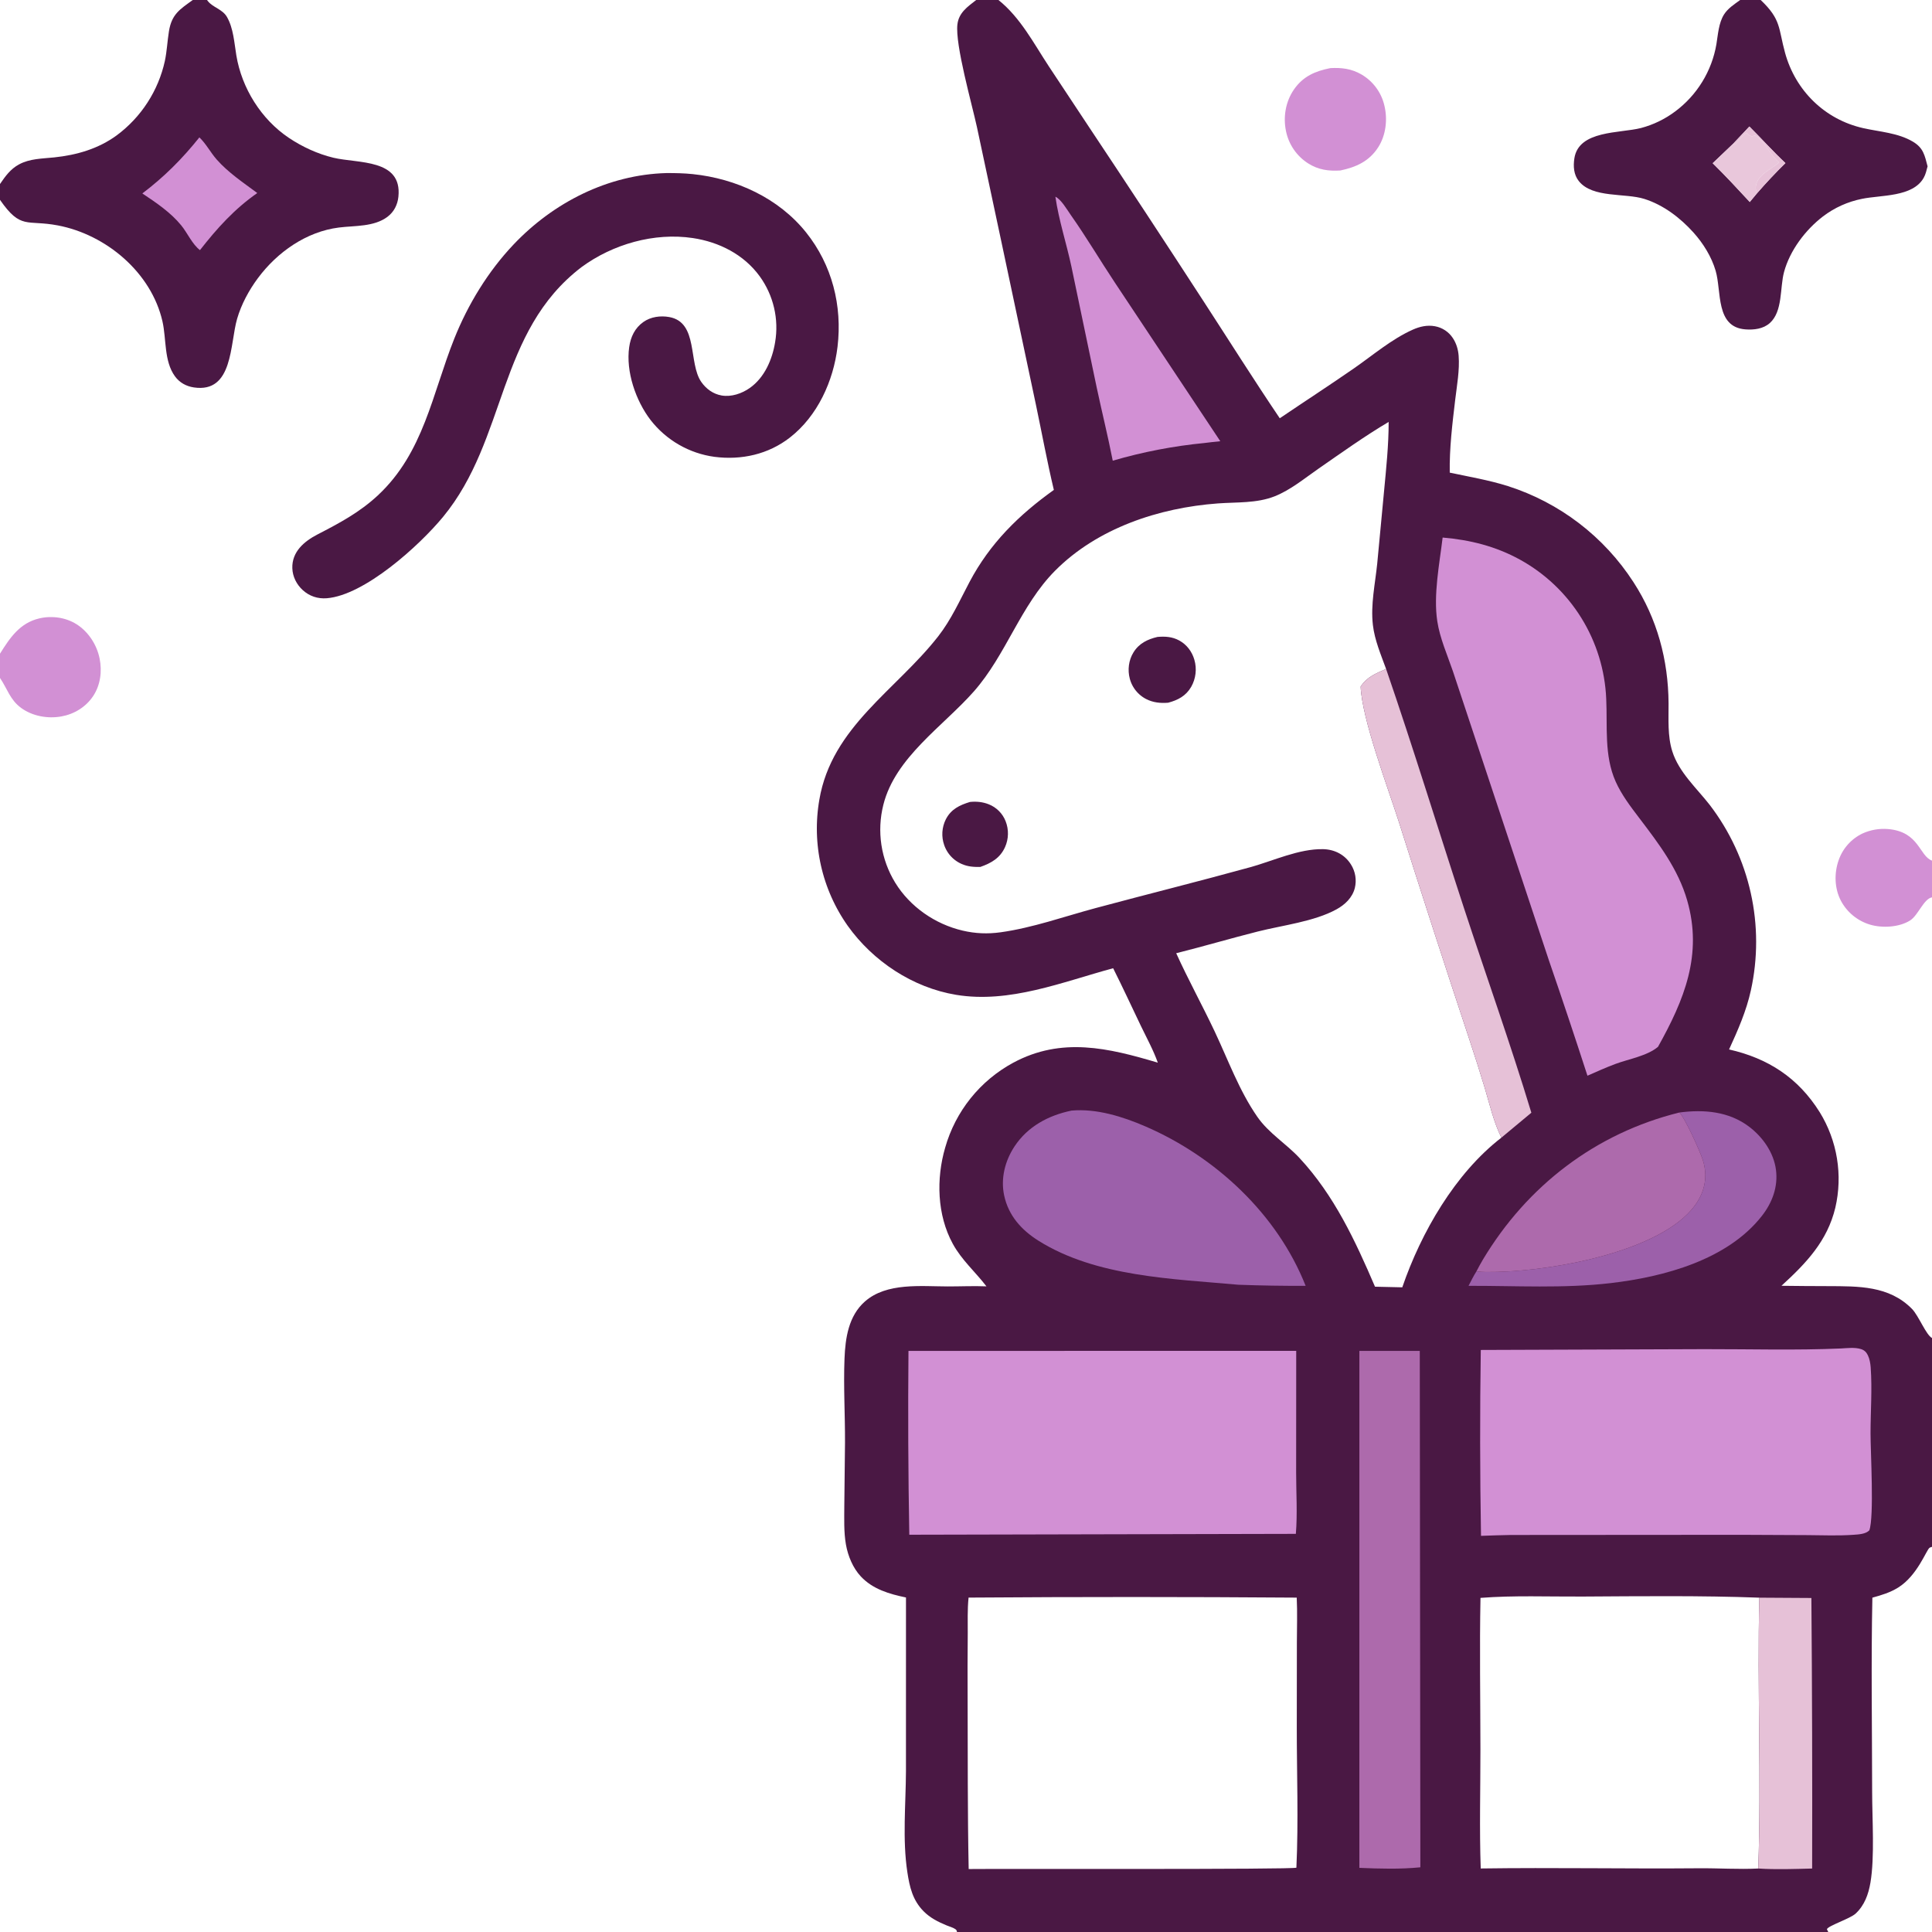 <?xml version="1.0" encoding="utf-8" ?>
<svg xmlns="http://www.w3.org/2000/svg" xmlns:xlink="http://www.w3.org/1999/xlink" width="1024" height="1024">
	<path fill="#4A1844" d="M0 0L102.18 0L109.732 0L517.399 0L529.193 0L922.325 0L933.2 0L1024 0L1024 456.146L1024 475.611L1024 709.172L1024 819.855L1024 1024L969.019 1024L507.225 1024L0 1024L0 359.332L0 346.465L0 105.927L0 97.532L0 0ZM0 0L0 97.532L0 105.927L0 346.465L0 359.332L0 1024L507.225 1024C507.064 1023.18 506.993 1022.91 506.264 1022.42C505.058 1021.61 503.171 1021.1 501.792 1020.53C497.203 1018.62 493.014 1016.56 489.474 1012.96C483.713 1007.1 482.127 1000.23 480.924 992.357C478.256 974.91 480.093 956.378 480.177 938.755L480.191 846.699C471.365 844.865 462.562 842.321 456.223 835.515C452.034 831.016 449.44 824.694 448.369 818.675C447.19 812.047 447.481 804.796 447.499 798.076L447.87 764.641C447.933 749.801 447.021 734.939 447.607 720.105C448.039 709.192 449.735 697.449 458.449 689.793C469.973 679.669 488.118 681.82 502.341 681.835C509.16 681.842 516.028 681.513 522.836 681.792C516.907 674.049 509.772 667.965 504.996 659.233C496.63 643.936 496.16 624.711 500.969 608.236Q501.474 606.455 502.068 604.701Q502.662 602.947 503.343 601.225Q504.023 599.503 504.789 597.817Q505.555 596.131 506.404 594.486Q507.253 592.84 508.183 591.239Q509.113 589.638 510.122 588.085Q511.131 586.532 512.216 585.032Q513.301 583.532 514.46 582.088Q515.619 580.643 516.848 579.259Q518.077 577.874 519.374 576.553Q520.671 575.231 522.033 573.976Q523.394 572.721 524.817 571.535Q526.239 570.35 527.719 569.237Q529.199 568.124 530.732 567.086Q532.266 566.048 533.849 565.088Q535.433 564.129 537.062 563.249C562.663 549.493 587.412 555.409 613.664 563.237C611.3 556.524 607.749 550.132 604.673 543.714C599.794 533.534 595.053 523.268 589.989 513.181C563.122 520.456 535.091 531.957 506.777 527.283C483.823 523.493 462.719 509.513 449.298 490.675Q448.664 489.777 448.053 488.864Q447.441 487.951 446.852 487.023Q446.263 486.095 445.697 485.153Q445.131 484.211 444.589 483.255Q444.046 482.3 443.528 481.331Q443.009 480.362 442.514 479.381Q442.019 478.4 441.548 477.406Q441.078 476.413 440.632 475.409Q440.186 474.404 439.765 473.389Q439.343 472.374 438.947 471.349Q438.551 470.324 438.181 469.289Q437.81 468.255 437.465 467.211Q437.12 466.168 436.8 465.117Q436.481 464.065 436.188 463.006Q435.894 461.947 435.627 460.881Q435.36 459.815 435.119 458.743Q434.878 457.67 434.664 456.592Q434.449 455.515 434.261 454.432Q434.073 453.349 433.912 452.262Q433.751 451.175 433.617 450.084Q433.482 448.993 433.375 447.9Q433.267 446.806 433.187 445.71Q433.106 444.614 433.053 443.516Q432.999 442.419 432.973 441.32Q432.946 440.221 432.947 439.122Q432.947 438.023 432.975 436.925Q433.002 435.826 433.057 434.728Q433.112 433.631 433.193 432.535Q433.275 431.439 433.383 430.345Q433.492 429.252 433.627 428.161Q433.763 427.07 433.925 425.984Q434.087 424.897 434.276 423.814C440.85 385.25 474.897 365.858 497.223 337.324C504.139 328.485 508.662 318.303 513.875 308.447C524.697 287.985 539.94 272.984 558.565 259.671C555.029 244.814 552.263 229.748 549.12 214.801L530.859 128.626L517.793 67.341C515.126 55.073 506.194 23.721 507.444 12.965C508.17 6.712 512.816 3.58 517.399 0L109.732 0L102.18 0L0 0ZM529.193 0C540.844 9.312 547.838 22.907 555.93 35.202L576.768 66.682Q607.643 113.053 637.973 159.78C651.407 180.441 664.507 201.264 678.303 221.691C691.381 212.84 704.646 204.225 717.625 195.236C727.729 188.237 737.541 179.764 748.811 174.723C752.525 173.062 756.477 172.168 760.537 172.915Q761.255 173.043 761.956 173.243Q762.657 173.444 763.334 173.714Q764.011 173.984 764.657 174.321Q765.304 174.658 765.913 175.058Q766.522 175.459 767.087 175.919Q767.653 176.38 768.169 176.895Q768.685 177.41 769.146 177.974Q769.607 178.539 770.009 179.147C771.879 181.928 772.854 185.221 773.111 188.545C773.702 196.195 772.187 204.31 771.286 211.898C769.764 224.709 768.192 237.582 768.397 250.503C778.672 252.692 789.214 254.473 799.236 257.641Q801.781 258.455 804.29 259.377Q806.798 260.3 809.264 261.329Q811.73 262.359 814.15 263.493Q816.57 264.628 818.939 265.865Q821.308 267.103 823.621 268.441Q825.934 269.779 828.188 271.215Q830.442 272.651 832.632 274.183Q834.822 275.715 836.944 277.339Q839.066 278.964 841.116 280.678Q843.167 282.392 845.142 284.192Q847.116 285.993 849.012 287.877Q850.907 289.761 852.72 291.724Q854.533 293.688 856.26 295.728Q857.987 297.767 859.625 299.879Q861.262 301.991 862.807 304.172Q864.353 306.352 865.803 308.597C878.351 327.959 884.216 349.8 884.375 372.745C884.434 381.236 883.764 390.008 886.35 398.224C889.837 409.304 899.21 417.675 906.188 426.615Q907.174 427.904 908.126 429.22Q909.077 430.535 909.992 431.876Q910.907 433.217 911.785 434.582Q912.663 435.948 913.504 437.336Q914.345 438.725 915.148 440.136Q915.951 441.547 916.715 442.979Q917.48 444.411 918.205 445.863Q918.93 447.316 919.615 448.788Q920.3 450.259 920.946 451.749Q921.591 453.238 922.195 454.745Q922.8 456.252 923.363 457.774Q923.926 459.297 924.448 460.834Q924.97 462.371 925.449 463.922Q925.929 465.473 926.367 467.036Q926.804 468.599 927.199 470.174Q927.594 471.749 927.946 473.333Q928.298 474.918 928.607 476.512Q928.916 478.106 929.181 479.707Q929.446 481.309 929.668 482.917Q929.89 484.525 930.068 486.138Q930.246 487.752 930.38 489.37Q930.514 490.988 930.605 492.609Q930.695 494.229 930.741 495.852Q930.787 497.475 930.789 499.098Q930.791 500.722 930.749 502.344Q930.707 503.967 930.621 505.588Q930.535 507.209 930.404 508.828Q930.274 510.446 930.1 512.06Q929.926 513.674 929.708 515.282Q929.491 516.891 929.229 518.493Q928.968 520.095 928.663 521.69Q928.358 523.284 928.01 524.87C925.604 535.877 921.115 546.048 916.442 556.232C937.112 560.914 953.078 571.251 964.485 589.484Q965.347 590.884 966.141 592.324Q966.934 593.764 967.656 595.241Q968.378 596.719 969.027 598.229Q969.677 599.74 970.251 601.28Q970.826 602.82 971.325 604.387Q971.824 605.954 972.247 607.543Q972.669 609.132 973.013 610.739Q973.357 612.347 973.623 613.97Q973.888 615.592 974.074 617.226Q974.26 618.86 974.367 620.5Q974.473 622.141 974.499 623.785Q974.525 625.429 974.471 627.072Q974.417 628.716 974.283 630.354Q974.149 631.993 973.936 633.623Q973.722 635.254 973.429 636.871Q973.136 638.489 972.765 640.091C968.502 657.85 957.303 669.512 944.213 681.494Q956.51 681.654 968.808 681.673C984.936 681.755 1001.25 681.365 1013.41 693.767C1016.92 697.351 1020.85 707.56 1024 709.172L1024 475.611L1024 456.146L1024 0L933.2 0L922.325 0L529.193 0ZM623.413 505.228C629.768 519.244 637.222 532.759 643.796 546.676C650.951 561.823 656.797 578.072 666.395 591.91C672.47 600.668 681.652 606.106 688.801 613.81C707.151 633.582 718.252 657.456 728.784 681.98L743.237 682.306C753.2 653.238 771.261 621.891 795.773 602.979C791.709 594.794 789.58 585.48 786.992 576.747Q783.036 563.716 778.744 550.792Q759.631 493.196 741.333 435.335C735.553 417.311 721.87 381.071 721.171 363.889C724.621 358.74 729.18 356.933 734.662 354.567C731.92 347.056 728.596 339.287 727.666 331.304C726.394 320.386 728.862 309.51 729.959 298.688L733.557 260.552C734.715 248.232 736.02 236.02 736.016 223.628C723.345 231.122 711.036 239.955 698.922 248.339C691.44 253.518 684.043 259.726 675.513 263.084C666.041 266.811 655.48 266.091 645.498 266.824C614.283 269.115 581.634 279.92 559.213 302.492C540.854 320.974 533.291 347.082 516.148 366.495C499.824 384.98 474.475 401.427 468.191 426.573Q467.863 427.872 467.6 429.185Q467.338 430.498 467.14 431.823Q466.943 433.148 466.812 434.481Q466.681 435.814 466.617 437.151Q466.552 438.489 466.554 439.828Q466.556 441.168 466.625 442.505Q466.694 443.843 466.829 445.175Q466.964 446.508 467.166 447.832Q467.367 449.156 467.634 450.469Q467.901 451.781 468.233 453.079Q468.565 454.376 468.961 455.655Q469.358 456.935 469.817 458.193Q470.276 459.451 470.798 460.685Q471.319 461.919 471.901 463.125Q472.483 464.331 473.125 465.507Q473.766 466.683 474.465 467.825C482.337 480.664 495.677 489.852 510.264 493.254C517.009 494.827 523.455 495.082 530.297 494.136C547.28 491.788 564.017 485.782 580.55 481.339C607.867 473.999 635.34 467.179 662.604 459.654C674.882 456.266 688.451 449.81 701.274 450.074C707.376 450.2 712.848 453.009 716.08 458.267Q716.509 458.952 716.868 459.676Q717.226 460.4 717.511 461.156Q717.795 461.913 718.003 462.694Q718.21 463.474 718.339 464.272Q718.467 465.07 718.516 465.877Q718.564 466.683 718.531 467.49Q718.499 468.298 718.386 469.098Q718.273 469.898 718.081 470.683C716.774 475.821 712.841 479.515 708.326 481.994C696.548 488.461 679.806 490.402 666.703 493.71C652.228 497.366 637.898 501.605 623.413 505.228ZM513.361 846.759C512.696 853.044 512.969 859.591 512.926 865.919Q512.758 883.136 512.86 900.353C512.975 930.427 512.806 960.559 513.419 990.626C529.515 990.421 685.839 990.948 687.117 989.908C688.26 965.065 687.306 939.901 687.323 915.019L687.371 870.561C687.38 862.669 687.68 854.65 687.291 846.776Q600.326 846.131 513.361 846.759ZM784.69 846.912C784.164 873.602 784.633 900.377 784.652 927.076C784.668 948.097 784.084 969.328 784.812 990.326C823.311 989.776 861.875 990.557 900.389 990.22C910.833 990.129 921.517 990.875 931.909 990.35C933.613 942.552 931.314 894.601 932.481 846.799C901.314 845.642 869.912 846.028 838.721 846.204C820.854 846.304 802.464 845.529 784.69 846.912ZM992.401 846.791C991.676 881.081 992.243 915.498 992.273 949.8C992.285 964.109 993.672 984.253 991.379 997.789C990.331 1003.98 988.24 1009.86 983.522 1014.24C980.556 1016.99 968.792 1020.72 968.299 1022.54L969.019 1024L1024 1024L1024 819.855C1023.57 820.022 1023.08 820.094 1022.7 820.355C1021.01 821.498 1016.31 835.043 1006.1 841.422C1001.83 844.09 997.22 845.471 992.401 846.791Z"/>
	<path fill="#E6C1D7" d="M932.481 846.799L960.074 846.968Q960.659 918.664 960.472 990.362C950.966 990.594 941.406 990.963 931.909 990.35C933.613 942.552 931.314 894.601 932.481 846.799Z"/>
	<path fill="#D290D4" d="M559.38 104.264C562.416 105.646 565.564 111.15 567.529 113.939C575.75 125.601 583.04 137.951 590.937 149.842L646.784 233.861Q642.575 234.264 638.381 234.803Q626.037 236 613.86 238.349Q601.683 240.698 589.78 244.177C587.226 231.174 584.033 218.325 581.27 205.37L567.824 141.059C565.183 128.743 561.179 116.757 559.38 104.264Z"/>
	<path fill="#9C60AA" d="M890.108 589.653C903.082 587.944 916.324 589.031 927.073 597.182C934.285 602.651 940.115 610.881 941.298 620.009C942.471 629.056 939.343 637.411 933.831 644.464C915.621 667.766 881.893 676.793 853.651 680.079C828.637 682.99 803.462 681.451 778.357 681.516C779.703 678.924 780.992 676.292 782.557 673.823C784.291 674.103 786.023 674.167 787.777 674.184C817.956 674.469 872.479 665.188 894.338 643.527C900.07 637.847 904.007 630.76 903.838 622.467Q903.783 620.484 903.443 618.53Q903.104 616.575 902.486 614.69C900.969 609.991 892.939 592.276 890.108 589.653Z"/>
	<path fill="#E6C1D7" d="M734.662 354.567C749.092 396.486 762.07 438.999 775.878 481.137C787.739 517.336 800.614 553.31 811.647 589.761L795.773 602.979C791.709 594.794 789.58 585.48 786.992 576.747Q783.036 563.716 778.744 550.792Q759.631 493.196 741.333 435.335C735.553 417.311 721.87 381.071 721.171 363.889C724.621 358.74 729.18 356.933 734.662 354.567Z"/>
	<path fill="#AD6AAC" d="M782.557 673.823Q784.153 670.699 785.934 667.678C809.385 628.515 845.678 600.637 890.108 589.653C892.939 592.276 900.969 609.991 902.486 614.69Q903.104 616.575 903.443 618.53Q903.783 620.484 903.838 622.467C904.007 630.76 900.07 637.847 894.338 643.527C872.479 665.188 817.956 674.469 787.777 674.184C786.023 674.167 784.291 674.103 782.557 673.823Z"/>
	<path fill="#AD6AAC" d="M720.495 716.005L752.513 716.006L752.816 989.711C742.073 990.788 731.26 990.449 720.497 990.01L720.495 716.005Z"/>
	<path fill="#9C60AA" d="M567.943 588.639C581.144 587.446 595.124 591.841 607.084 597.017C644.305 613.123 676.971 643.505 692.017 681.527Q674.204 681.592 656.403 680.947C621.562 677.781 580.893 676.781 550.396 657.602C541.376 651.929 534.506 644.289 532.225 633.624C530.301 624.628 532.669 615.298 537.67 607.691C544.667 597.05 555.698 591.156 567.943 588.639Z"/>
	<path fill="#D290D4" d="M764.627 284.911C779.23 286.16 792.632 289.506 805.578 296.594Q806.82 297.278 808.04 298.001Q809.26 298.724 810.456 299.486Q811.652 300.248 812.823 301.048Q813.994 301.847 815.139 302.684Q816.284 303.521 817.401 304.394Q818.519 305.268 819.607 306.176Q820.696 307.085 821.756 308.028Q822.815 308.97 823.843 309.947Q824.872 310.923 825.868 311.932Q826.865 312.941 827.828 313.981Q828.792 315.021 829.722 316.092Q830.652 317.163 831.547 318.262Q832.443 319.362 833.302 320.49Q834.162 321.618 834.984 322.773Q835.807 323.928 836.593 325.109Q837.378 326.289 838.126 327.495Q838.873 328.7 839.581 329.928Q840.289 331.157 840.958 332.408Q841.626 333.658 842.255 334.93Q842.883 336.201 843.47 337.492Q844.057 338.783 844.602 340.092Q845.147 341.401 845.651 342.727Q846.154 344.053 846.614 345.394Q847.075 346.735 847.492 348.09Q847.909 349.446 848.283 350.814Q848.656 352.182 848.986 353.561Q849.316 354.94 849.601 356.329Q849.886 357.719 850.126 359.116Q850.367 360.514 850.563 361.918Q850.758 363.323 850.909 364.733Q851.06 366.143 851.165 367.557Q851.27 368.971 851.33 370.388C852.032 385.021 850.165 400.416 856.299 414.188C859.484 421.34 864.261 427.537 868.964 433.731C879.241 447.265 889.468 460.636 894.246 477.249C902.531 506.054 892.688 529.905 878.775 554.839C873.077 559.664 863.207 561.303 856.229 563.905C851.2 565.78 846.292 567.984 841.383 570.15Q831.428 539.41 820.901 508.862L783.1 395.011L770.038 355.679C767.09 347.064 763.154 338.268 761.785 329.228C759.669 315.259 762.952 298.901 764.627 284.911Z"/>
	<path fill="#D290D4" d="M481.51 716.012L687.023 715.97L686.982 780.485C686.981 791.202 687.712 802.319 686.83 812.978L481.941 813.439Q481.072 764.728 481.51 716.012Z"/>
	<path fill="#D290D4" d="M975.722 714.717C979.112 714.542 983.128 714.009 986.41 715.06C988.153 715.618 989.22 716.691 990 718.311C990.957 720.299 991.349 722.618 991.506 724.803C992.336 736.321 991.431 748.164 991.423 759.723C991.417 769.78 993.396 803.794 990.788 811.125C988.771 813.134 985.083 813.285 982.342 813.479C974.32 814.047 966.172 813.718 958.136 813.647L923.127 813.485L800.812 813.568Q792.884 813.723 784.961 814.032Q784.116 764.769 784.843 715.505L903.483 715.079C927.553 715.042 951.667 715.76 975.722 714.717Z"/>
	<path fill="#4A1844" d="M514.085 425.054C517.471 424.692 520.851 425.021 524.036 426.285Q524.797 426.584 525.523 426.959Q526.25 427.334 526.933 427.783Q527.617 428.231 528.251 428.747Q528.885 429.264 529.462 429.842Q530.039 430.421 530.554 431.057Q531.069 431.692 531.515 432.377Q531.961 433.062 532.335 433.789Q532.708 434.516 533.005 435.278Q533.328 436.099 533.567 436.948Q533.807 437.797 533.961 438.666Q534.115 439.535 534.181 440.415Q534.248 441.294 534.227 442.176Q534.206 443.058 534.098 443.934Q533.989 444.81 533.794 445.67Q533.599 446.53 533.32 447.367Q533.04 448.204 532.679 449.009C530.055 454.817 525.366 457.462 519.642 459.477C516.141 459.577 512.993 459.364 509.743 457.936Q509.34 457.762 508.947 457.568Q508.554 457.374 508.171 457.159Q507.789 456.945 507.418 456.711Q507.047 456.477 506.689 456.224Q506.33 455.971 505.986 455.7Q505.641 455.429 505.31 455.141Q504.98 454.852 504.665 454.547Q504.35 454.242 504.052 453.921Q503.753 453.6 503.471 453.264Q503.189 452.928 502.925 452.577Q502.662 452.227 502.416 451.864Q502.171 451.5 501.944 451.125Q501.718 450.749 501.511 450.362Q501.305 449.975 501.119 449.578Q500.932 449.181 500.767 448.775Q500.601 448.369 500.457 447.955Q500.162 447.124 499.952 446.267Q499.742 445.411 499.619 444.538Q499.496 443.664 499.462 442.783Q499.428 441.902 499.482 441.022Q499.537 440.141 499.68 439.271Q499.823 438.401 500.053 437.55Q500.283 436.698 500.597 435.874Q500.911 435.05 501.307 434.262C504.081 428.869 508.589 426.745 514.085 425.054Z"/>
	<path fill="#4A1844" d="M613.511 337.58C617.61 337.246 621.293 337.457 624.984 339.456C628.984 341.622 631.792 345.343 633.042 349.693Q633.3 350.584 633.469 351.497Q633.637 352.41 633.713 353.334Q633.79 354.259 633.774 355.187Q633.758 356.115 633.65 357.037Q633.542 357.958 633.342 358.865Q633.143 359.771 632.854 360.653Q632.566 361.535 632.191 362.384Q631.816 363.233 631.358 364.04C628.576 368.858 624.328 371.08 619.138 372.459C615.072 372.789 611.12 372.392 607.457 370.494Q607.063 370.29 606.679 370.065Q606.296 369.841 605.925 369.597Q605.554 369.353 605.196 369.09Q604.838 368.827 604.495 368.546Q604.151 368.264 603.823 367.966Q603.494 367.667 603.181 367.351Q602.869 367.036 602.573 366.704Q602.278 366.373 602 366.027Q601.722 365.68 601.462 365.32Q601.202 364.96 600.962 364.586Q600.721 364.213 600.501 363.827Q600.28 363.442 600.08 363.046Q599.879 362.649 599.7 362.243Q599.521 361.837 599.362 361.422Q599.204 361.007 599.068 360.584Q598.932 360.161 598.818 359.732C597.567 355.089 598.215 349.893 600.755 345.791C603.743 340.965 608.2 338.834 613.511 337.58Z"/>
	<path fill="#D290D4" d="M1024 475.611C1019.6 476.36 1016.67 485.223 1012.32 487.91C1006.48 491.526 997.629 491.983 991.226 490.09Q990.608 489.907 989.999 489.694Q989.391 489.481 988.794 489.237Q988.197 488.994 987.612 488.721Q987.028 488.449 986.458 488.147Q985.888 487.845 985.334 487.516Q984.78 487.186 984.243 486.829Q983.706 486.473 983.188 486.089Q982.669 485.706 982.171 485.298Q981.672 484.889 981.194 484.456Q980.716 484.023 980.26 483.567Q979.805 483.111 979.372 482.633Q978.94 482.154 978.532 481.655Q978.124 481.156 977.742 480.637Q977.359 480.118 977.003 479.581Q976.647 479.043 976.318 478.489Q975.989 477.934 975.688 477.364C972.303 470.85 972.085 462.767 974.53 455.901Q974.728 455.328 974.954 454.765Q975.18 454.202 975.434 453.652Q975.687 453.101 975.968 452.563Q976.249 452.025 976.555 451.502Q976.862 450.979 977.194 450.472Q977.526 449.964 977.883 449.474Q978.24 448.984 978.621 448.512Q979.001 448.04 979.405 447.587Q979.808 447.134 980.234 446.702Q980.659 446.27 981.105 445.859Q981.552 445.448 982.018 445.06Q982.484 444.672 982.968 444.308Q983.453 443.943 983.955 443.603Q984.457 443.263 984.975 442.947Q985.493 442.632 986.026 442.343Q986.559 442.054 987.106 441.792Q988.696 441.063 990.366 440.544Q992.036 440.024 993.759 439.723Q995.482 439.422 997.23 439.344Q998.977 439.266 1000.72 439.412C1017.32 440.835 1017.21 453.711 1024 456.146L1024 475.611Z"/>
	<path fill="#D290D4" d="M705.114 36.102C711.072 35.77 716.347 36.421 721.597 39.46Q722.167 39.792 722.718 40.153Q723.27 40.514 723.803 40.902Q724.335 41.291 724.848 41.706Q725.36 42.121 725.85 42.562Q726.341 43.002 726.808 43.468Q727.275 43.933 727.718 44.421Q728.161 44.909 728.579 45.42Q728.996 45.93 729.387 46.461Q729.778 46.992 730.141 47.542Q730.505 48.092 730.84 48.66Q731.175 49.228 731.48 49.812Q731.786 50.396 732.061 50.995Q732.336 51.594 732.581 52.207Q732.825 52.819 733.038 53.443Q733.251 54.067 733.432 54.701Q733.613 55.335 733.761 55.978C735.521 63.316 734.579 71.667 730.472 78.063C725.668 85.544 718.695 88.613 710.413 90.363C704.178 90.761 698.71 90.01 693.335 86.597Q692.774 86.239 692.232 85.853Q691.689 85.467 691.167 85.054Q690.645 84.641 690.144 84.203Q689.643 83.765 689.164 83.302Q688.686 82.839 688.231 82.353Q687.776 81.867 687.347 81.358Q686.917 80.85 686.513 80.321Q686.11 79.791 685.733 79.243Q685.356 78.694 685.008 78.127Q684.659 77.56 684.339 76.976Q684.019 76.392 683.729 75.793Q683.439 75.194 683.179 74.581Q682.919 73.969 682.69 73.343Q682.461 72.718 682.264 72.083Q682.067 71.447 681.902 70.802Q681.737 70.157 681.604 69.505C680.017 61.921 681.411 53.813 685.842 47.402C690.65 40.446 697.143 37.676 705.114 36.102Z"/>
	<path fill="#4A1844" d="M922.325 0L933.2 0C944.177 10.42 942.507 14.878 946.123 28.014C951.643 48.062 967.176 63.315 987.484 67.902C996.27 69.887 1005.95 70.382 1013.86 75.076C1019.46 78.398 1020.1 82.284 1021.66 88.165C1021.12 90.207 1020.64 92.428 1019.58 94.276C1013.74 104.558 996.965 103.283 986.857 105.396Q985.459 105.675 984.079 106.032Q982.699 106.389 981.341 106.824Q979.984 107.259 978.653 107.77Q977.322 108.281 976.022 108.867Q974.723 109.453 973.458 110.111Q972.194 110.769 970.969 111.498Q969.744 112.227 968.562 113.024Q967.38 113.821 966.245 114.684C956.914 121.815 948.635 132.789 945.563 144.234C943.324 152.577 944.983 164.993 938.04 171.224C934.552 174.354 929.556 174.925 925.055 174.575C909.159 173.342 912.544 154.477 909.325 143.511C907.141 136.068 902.746 129 897.591 123.256C890.603 115.47 881.65 108.639 871.586 105.446C861.333 102.192 844.085 105.123 836.809 95.988C834.078 92.559 833.808 88.13 834.445 83.947C836.728 68.955 858.533 70.723 869.76 67.853Q872.21 67.203 874.586 66.321Q876.962 65.44 879.243 64.334Q881.524 63.228 883.688 61.909Q885.852 60.589 887.879 59.068Q888.952 58.27 889.985 57.421Q891.018 56.572 892.01 55.675Q893.002 54.778 893.951 53.835Q894.899 52.892 895.801 51.905Q896.703 50.918 897.558 49.889Q898.412 48.86 899.217 47.792Q900.021 46.723 900.774 45.618Q901.527 44.513 902.227 43.373Q902.927 42.233 903.571 41.061Q904.216 39.89 904.804 38.688Q905.392 37.487 905.923 36.26Q906.453 35.032 906.925 33.781Q907.396 32.529 907.808 31.257Q908.219 29.984 908.57 28.694Q908.921 27.403 909.209 26.097Q909.498 24.791 909.725 23.474C910.566 18.333 910.929 12.188 913.743 7.708C915.83 4.387 919.223 2.278 922.325 0ZM918.732 76.05L907.763 86.511C914.544 93.153 920.968 100.106 927.411 107.07L931.2 102.51C930.854 101.412 930.487 100.267 930.584 99.103C931.117 92.713 938.598 89.849 942.983 86.129C938.262 82.271 935.308 74.529 930.181 71.763L928.584 72.258C926.985 71.869 926.814 71.491 925.73 70.314C923.479 71.764 921.418 74.636 919.613 76.659L918.732 76.05ZM927.205 67.061L918.732 76.05L919.613 76.659C921.418 74.636 923.479 71.764 925.73 70.314C926.814 71.491 926.985 71.869 928.584 72.258L930.181 71.763C935.308 74.529 938.262 82.271 942.983 86.129C938.598 89.849 931.117 92.713 930.584 99.103C930.487 100.267 930.854 101.412 931.2 102.51Q938.427 94.17 946.307 86.444C939.677 80.226 933.645 73.465 927.205 67.061Z"/>
	<path fill="#E6C1D7" fill-opacity="0.988" d="M927.205 67.061C933.645 73.465 939.677 80.226 946.307 86.444Q938.427 94.17 931.2 102.51C930.854 101.412 930.487 100.267 930.584 99.103C931.117 92.713 938.598 89.849 942.983 86.129C938.262 82.271 935.308 74.529 930.181 71.763L928.584 72.258C926.985 71.869 926.814 71.491 925.73 70.314C923.479 71.764 921.418 74.636 919.613 76.659L918.732 76.05L927.205 67.061Z"/>
	<path fill="#E6C1D7" fill-opacity="0.914" d="M918.732 76.05L919.613 76.659C921.418 74.636 923.479 71.764 925.73 70.314C926.814 71.491 926.985 71.869 928.584 72.258L930.181 71.763C935.308 74.529 938.262 82.271 942.983 86.129C938.598 89.849 931.117 92.713 930.584 99.103C930.487 100.267 930.854 101.412 931.2 102.51L927.411 107.07C920.968 100.106 914.544 93.153 907.763 86.511L918.732 76.05Z"/>
	<path fill="#D290D4" d="M0 346.465C5.281 338.036 10.478 330.176 20.873 327.752C27.507 326.206 34.874 327.225 40.647 330.904C46.892 334.882 51.342 341.796 52.793 349.02C54.163 355.839 53.25 363.103 49.346 368.97C45.504 374.743 39.29 378.528 32.501 379.735C25.242 381.026 17.166 379.585 11.164 375.191C5.314 370.908 3.84 364.99 0 359.332L0 346.465Z"/>
	<path fill="#4A1844" d="M353.236 91.73C357.873 91.711 362.533 91.801 367.148 92.279C390.109 94.656 412.678 104.957 427.272 123.223C441.02 140.431 446.509 162.046 443.905 183.824C441.737 201.963 433.306 220.514 418.66 231.91C407.191 240.834 392.983 243.97 378.683 242.133Q377.444 241.964 376.214 241.736Q374.984 241.508 373.767 241.221Q372.55 240.933 371.348 240.587Q370.146 240.241 368.962 239.837Q367.778 239.434 366.615 238.973Q365.452 238.513 364.313 237.996Q363.174 237.48 362.061 236.909Q360.948 236.339 359.864 235.715Q358.78 235.091 357.727 234.416Q356.674 233.74 355.656 233.014Q354.637 232.289 353.654 231.514Q352.672 230.74 351.728 229.92Q350.784 229.099 349.881 228.234Q348.978 227.368 348.118 226.46Q347.258 225.552 346.443 224.604Q345.627 223.655 344.859 222.668C336.972 212.434 331.628 196.945 333.488 183.959C334.261 178.564 336.478 173.863 341.006 170.657C344.909 167.894 350.069 167.203 354.712 168.039C370.269 170.842 364.712 192.408 371.685 202.422C374.257 206.116 377.967 208.828 382.453 209.612C387.619 210.514 393.201 208.593 397.406 205.634C405.23 200.13 409.342 190.522 410.836 181.347Q411.027 180.212 411.162 179.069Q411.296 177.926 411.374 176.778Q411.451 175.629 411.472 174.478Q411.493 173.328 411.456 172.177Q411.419 171.027 411.326 169.88Q411.232 168.733 411.082 167.591Q410.931 166.45 410.725 165.318Q410.518 164.186 410.255 163.065Q409.992 161.945 409.674 160.839Q409.356 159.732 408.984 158.643Q408.611 157.554 408.185 156.485Q407.759 155.416 407.281 154.369Q406.802 153.323 406.272 152.301Q405.742 151.279 405.162 150.285Q404.582 149.291 403.953 148.327Q403.325 147.363 402.649 146.431C394.249 134.88 381.138 128.254 367.196 126.172C346.741 123.117 324.774 129.415 308.218 141.579C263.393 175.784 268.858 232.655 234.832 273.952C222.193 289.292 193.175 315.499 173.208 317.083C168.43 317.462 163.976 315.993 160.431 312.742C157.185 309.765 155.078 305.601 154.939 301.17C154.664 292.432 161.224 286.91 168.311 283.25C179.904 277.262 190.612 271.558 200.274 262.562C224.598 239.915 229.066 208.807 240.792 179.456C248.064 161.254 258.744 143.77 272.252 129.535C293.373 107.279 322.309 92.56 353.236 91.73Z"/>
	<path fill="#4A1844" d="M0 0L102.18 0L109.732 0C109.881 0.199 110.026 0.402 110.18 0.598C112.866 4.002 117.907 4.858 120.281 8.966C123.734 14.94 124.169 22.745 125.271 29.39C128.149 46.748 138.437 63.244 153.13 73.088C160.22 77.838 168.439 81.617 176.752 83.609C189.705 86.712 213.226 84.048 211.166 104.24C210.734 108.475 208.831 112.293 205.41 114.881C198.239 120.307 188.116 119.529 179.631 120.593C162.367 122.756 146.935 133.644 136.705 147.407C131.944 153.812 127.921 161.264 125.68 168.946C121.802 182.239 123.653 208.464 102.765 205.347C98.678 204.737 95.154 202.802 92.71 199.431C86.866 191.369 88.231 179.727 86.123 170.41C80.244 144.424 56.206 124.312 30.611 119.467C14.063 116.334 11.115 121.917 0 105.927L0 97.532L0 0ZM0 0L0 97.532C2.843 93.385 5.517 89.615 10.074 87.142C15.818 84.027 22.415 84.089 28.739 83.424C40.678 82.17 52.049 78.899 61.848 71.747Q63.052 70.853 64.215 69.907Q65.378 68.961 66.498 67.964Q67.617 66.967 68.691 65.92Q69.765 64.874 70.791 63.781Q71.817 62.688 72.793 61.55Q73.77 60.412 74.694 59.231Q75.618 58.051 76.489 56.83Q77.359 55.609 78.175 54.351Q78.99 53.093 79.748 51.799Q80.506 50.505 81.206 49.179Q81.905 47.853 82.544 46.497Q83.184 45.141 83.762 43.758Q84.341 42.374 84.856 40.967Q85.372 39.559 85.824 38.129Q86.277 36.7 86.665 35.252Q87.053 33.803 87.376 32.339C88.471 27.165 88.698 21.817 89.539 16.598C91.006 7.487 95.345 4.932 102.18 0L0 0Z"/>
	<path fill="#D290D4" d="M105.675 72.82C109.244 76.216 111.547 80.765 114.787 84.472C120.857 91.418 129.009 96.838 136.362 102.313C124.226 110.792 115.041 120.986 105.989 132.567C101.898 129.468 99.359 123.502 96.085 119.487C90.436 112.557 82.805 107.453 75.445 102.527C87.109 93.692 96.558 84.208 105.675 72.82Z"/>
</svg>
